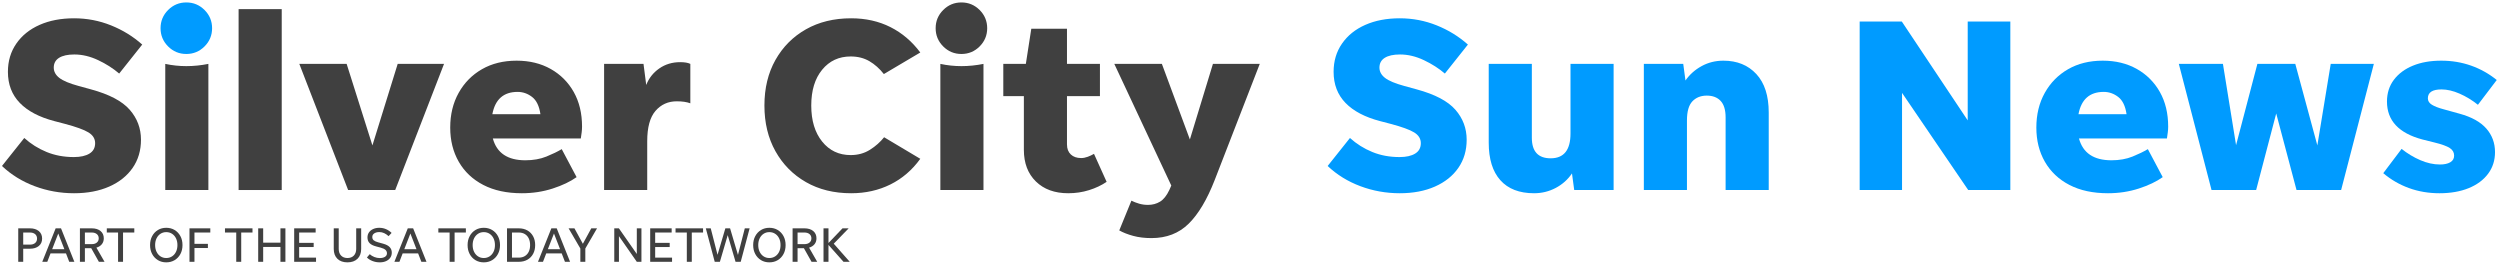 <svg xmlns="http://www.w3.org/2000/svg" width="454" height="48" viewBox="0 0 454 48">
  <g fill="none" fill-rule="evenodd">
    <path fill="#404040" d="M13.452,35.093 C10.962,35.093 8.576,34.665 6.297,33.81 C4.017,32.955 2.037,31.733 0.357,30.143 L4.407,25.058 C5.606,26.138 6.956,26.986 8.457,27.6 C9.957,28.216 11.607,28.523 13.407,28.523 C14.606,28.523 15.551,28.313 16.242,27.893 C16.932,27.474 17.277,26.843 17.277,26.003 C17.277,25.193 16.872,24.54 16.062,24.046 C15.252,23.551 13.827,23.033 11.787,22.493 L9.897,21.998 C7.136,21.278 5.037,20.176 3.597,18.69 C2.157,17.205 1.437,15.323 1.437,13.043 C1.437,11.093 1.947,9.383 2.967,7.913 C3.986,6.443 5.397,5.31 7.197,4.516 C8.997,3.721 11.082,3.323 13.452,3.323 C15.792,3.323 18.026,3.75 20.157,4.605 C22.287,5.46 24.177,6.623 25.827,8.093 L21.642,13.358 C20.562,12.428 19.294,11.618 17.839,10.928 C16.384,10.238 14.937,9.893 13.497,9.893 C12.297,9.893 11.374,10.096 10.729,10.5 C10.084,10.905 9.762,11.498 9.762,12.278 C9.762,12.998 10.099,13.621 10.774,14.145 C11.449,14.671 12.612,15.158 14.262,15.608 L16.557,16.238 C19.857,17.137 22.189,18.368 23.554,19.928 C24.919,21.488 25.602,23.303 25.602,25.373 C25.602,27.323 25.099,29.026 24.094,30.48 C23.089,31.936 21.671,33.068 19.842,33.878 C18.012,34.688 15.882,35.093 13.452,35.093"/>
    <polygon fill="#404040" points="43.331 34.508 51.161 34.508 51.161 1.658 43.331 1.658"/>
    <polyline fill="#404040" points="80.636 11.603 71.771 34.508 63.221 34.508 54.356 11.603 62.951 11.603 67.631 26.408 72.221 11.603 80.636 11.603"/>
    <path fill="#404040" d="M94 16.688C91.45 16.688 89.92 18.038 89.41 20.738L98.14 20.738C97.93 19.268 97.427 18.225 96.633 17.61 95.837 16.996 94.96 16.688 94 16.688zM104.71 32.168C103.57 32.978 102.123 33.668 100.368 34.238 98.613 34.807 96.745 35.093 94.765 35.093 92.035 35.093 89.703 34.59 87.768 33.585 85.833 32.581 84.348 31.178 83.313 29.378 82.278 27.578 81.76 25.508 81.76 23.168 81.76 20.799 82.27 18.698 83.29 16.868 84.31 15.038 85.72 13.605 87.52 12.57 89.32 11.535 91.42 11.018 93.82 11.018 96.16 11.018 98.222 11.52 100.008 12.525 101.792 13.531 103.187 14.926 104.193 16.71 105.198 18.496 105.7 20.588 105.7 22.988 105.7 23.318 105.678 23.663 105.633 24.023 105.588 24.383 105.535 24.759 105.475 25.148L89.5 25.148C90.22 27.788 92.185 29.108 95.395 29.108 96.835 29.108 98.11 28.883 99.22 28.433 100.33 27.983 101.26 27.533 102.01 27.083L104.71 32.168zM117.535 25.643L117.535 34.508 109.705 34.508 109.705 11.603 116.86 11.603 117.355 15.428C117.835 14.198 118.622 13.2 119.718 12.435 120.812 11.671 122.08 11.288 123.52 11.288 124.33 11.288 124.945 11.393 125.365 11.603L125.365 18.758C125.034 18.639 124.668 18.549 124.263 18.488 123.857 18.428 123.4 18.398 122.89 18.398 121.33 18.398 120.047 18.976 119.043 20.131 118.037 21.286 117.535 23.123 117.535 25.643M154.569 35.093C151.449 35.093 148.711 34.418 146.357 33.068 144.001 31.718 142.156 29.85 140.822 27.466 139.487 25.08 138.819 22.313 138.819 19.163 138.819 16.012 139.487 13.253 140.822 10.883 142.156 8.514 144.001 6.661 146.357 5.325 148.711 3.991 151.449 3.323 154.569 3.323 157.209 3.323 159.587 3.856 161.702 4.921 163.817 5.986 165.624 7.523 167.124 9.533L160.509 13.448C159.729 12.458 158.851 11.678 157.877 11.108 156.901 10.538 155.769 10.253 154.479 10.253 152.349 10.253 150.624 11.056 149.304 12.66 147.984 14.266 147.324 16.433 147.324 19.163 147.324 21.893 147.984 24.076 149.304 25.71 150.624 27.345 152.349 28.163 154.479 28.163 155.799 28.163 156.969 27.841 157.989 27.195 159.009 26.551 159.864 25.793 160.554 24.923L167.124 28.838C165.654 30.878 163.846 32.431 161.702 33.495 159.556 34.56 157.179 35.093 154.569 35.093M170.769 34.508L170.769 11.603C172.029 11.873 173.304 12.008 174.594 12.008 175.914 12.008 177.249 11.873 178.599 11.603L178.599 34.508 170.769 34.508zM174.594 9.803C173.304 9.803 172.201 9.346 171.287 8.431 170.371 7.516 169.914 6.413 169.914 5.123 169.914 3.833 170.371 2.731 171.287 1.815 172.201.901 173.304.443 174.594.443 175.884.443 176.986.901 177.902 1.815 178.816 2.731 179.274 3.833 179.274 5.123 179.274 6.413 178.816 7.516 177.902 8.431 176.986 9.346 175.884 9.803 174.594 9.803zM200.964 33.023C200.034 33.653 198.968 34.156 197.769 34.53 196.569 34.905 195.309 35.093 193.989 35.093 191.529 35.093 189.571 34.381 188.116 32.955 186.661 31.531 185.934 29.618 185.934 27.218L185.934 17.453 182.199 17.453 182.199 11.603 186.294 11.603 187.284 5.213 193.764 5.213 193.764 11.603 199.749 11.603 199.749 17.453 193.764 17.453 193.764 26.228C193.764 27.009 193.996 27.616 194.461 28.051 194.926 28.486 195.548 28.703 196.329 28.703 196.718 28.703 197.116 28.628 197.521 28.478 197.926 28.328 198.309 28.148 198.669 27.938L200.964 33.023M220.583 32.708C219.203 36.247 217.628 38.888 215.858 40.628 214.088 42.368 211.838 43.238 209.108 43.238 207.878 43.238 206.768 43.103 205.778 42.833 204.788 42.563 203.948 42.232 203.258 41.843L205.463 36.443C205.883 36.652 206.348 36.832 206.858 36.983 207.368 37.133 207.908 37.208 208.478 37.208 209.288 37.208 210.015 37.013 210.661 36.623 211.306 36.233 211.868 35.527 212.348 34.508L212.708 33.698 202.358 11.603 210.998 11.603 216.083 25.328 220.268 11.603 228.773 11.603 220.583 32.708"/>
    <path fill="#009BFF" class='no-color-change' d="M254.197 35.093C251.707 35.093 249.322 34.665 247.042 33.81 244.762 32.955 242.782 31.733 241.102 30.143L245.152 25.058C246.352 26.138 247.701 26.986 249.202 27.6 250.702 28.216 252.352 28.523 254.152 28.523 255.352 28.523 256.297 28.313 256.987 27.893 257.677 27.474 258.022 26.843 258.022 26.003 258.022 25.193 257.617 24.54 256.807 24.046 255.997 23.551 254.572 23.033 252.532 22.493L250.642 21.998C247.882 21.278 245.782 20.176 244.342 18.69 242.902 17.205 242.182 15.323 242.182 13.043 242.182 11.093 242.692 9.383 243.712 7.913 244.732 6.443 246.142 5.31 247.942 4.516 249.742 3.721 251.827 3.323 254.197 3.323 256.537 3.323 258.772 3.75 260.902 4.605 263.032 5.46 264.922 6.623 266.572 8.093L262.387 13.358C261.307 12.428 260.039 11.618 258.585 10.928 257.129 10.238 255.682 9.893 254.242 9.893 253.042 9.893 252.119 10.096 251.474 10.5 250.829 10.905 250.507 11.498 250.507 12.278 250.507 12.998 250.845 13.621 251.52 14.145 252.195 14.671 253.357 15.158 255.007 15.608L257.302 16.238C260.602 17.137 262.934 18.368 264.3 19.928 265.664 21.488 266.347 23.303 266.347 25.373 266.347 27.323 265.845 29.026 264.84 30.48 263.834 31.936 262.417 33.068 260.587 33.878 258.757 34.688 256.627 35.093 254.197 35.093M285.877 34.508L285.472 31.493C284.721 32.603 283.74 33.48 282.524 34.125 281.309 34.77 279.997 35.093 278.587 35.093 275.916 35.093 273.877 34.306 272.467 32.73 271.056 31.155 270.352 28.883 270.352 25.913L270.352 11.603 278.182 11.603 278.182 25.013C278.182 27.503 279.322 28.748 281.602 28.748 284.002 28.748 285.202 27.248 285.202 24.248L285.202 11.603 293.032 11.603 293.032 34.508 285.877 34.508M306.351 21.863L306.351 34.508 298.522 34.508 298.522 11.603 305.677 11.603 306.081 14.618C306.831 13.538 307.806 12.668 309.007 12.008 310.206 11.349 311.527 11.018 312.967 11.018 315.456 11.018 317.451 11.828 318.951 13.448 320.451 15.068 321.201 17.393 321.201 20.423L321.201 34.508 313.371 34.508 313.371 21.323C313.371 19.973 313.071 18.976 312.471 18.33 311.871 17.685 311.032 17.363 309.951 17.363 308.871 17.363 308.001 17.708 307.342 18.398 306.681 19.089 306.351 20.243 306.351 21.863"/>
    <polyline fill="#009BFF" class='no-color-change' points="357.426 34.508 345.41 16.868 345.41 34.508 337.716 34.508 337.716 3.908 345.366 3.908 357.336 21.863 357.336 3.908 365.076 3.908 365.076 34.508 357.426 34.508"/>
    <path fill="#009BFF" class='no-color-change' d="M382.04,16.688 C379.49,16.688 377.96,18.038 377.451,20.738 L386.18,20.738 C385.97,19.268 385.468,18.225 384.673,17.61 C383.878,16.996 383,16.688 382.04,16.688 Z M392.75,32.168 C391.61,32.978 390.163,33.668 388.408,34.238 C386.653,34.807 384.785,35.093 382.805,35.093 C380.075,35.093 377.743,34.59 375.808,33.585 C373.873,32.581 372.388,31.178 371.353,29.378 C370.318,27.578 369.801,25.508 369.801,23.168 C369.801,20.799 370.31,18.698 371.33,16.868 C372.35,15.038 373.761,13.605 375.56,12.57 C377.36,11.535 379.46,11.018 381.86,11.018 C384.201,11.018 386.263,11.52 388.048,12.525 C389.832,13.531 391.227,14.926 392.233,16.71 C393.238,18.496 393.741,20.588 393.741,22.988 C393.741,23.318 393.718,23.663 393.673,24.023 C393.628,24.383 393.575,24.759 393.515,25.148 L377.54,25.148 C378.261,27.788 380.225,29.108 383.435,29.108 C384.875,29.108 386.15,28.883 387.261,28.433 C388.37,27.983 389.3,27.533 390.051,27.083 L392.75,32.168 Z"/>
    <polyline fill="#009BFF" class='no-color-change' points="417.05 34.508 413.36 20.603 409.715 34.508 401.615 34.508 395.675 11.603 403.685 11.603 406.07 26.363 409.94 11.603 416.825 11.603 420.83 26.408 423.26 11.603 431.09 11.603 425.15 34.508 417.05 34.508"/>
    <path fill="#009BFF" class='no-color-change' d="M443.014,35.093 C441.034,35.093 439.182,34.778 437.457,34.148 C435.731,33.518 434.179,32.618 432.8,31.448 L436.13,27.038 C437.179,27.878 438.312,28.561 439.527,29.085 C440.742,29.611 441.934,29.873 443.104,29.873 C443.884,29.873 444.507,29.738 444.972,29.468 C445.437,29.198 445.669,28.793 445.669,28.253 C445.669,27.683 445.407,27.225 444.882,26.881 C444.357,26.536 443.419,26.198 442.07,25.868 L439.909,25.328 C435.619,24.188 433.474,21.893 433.474,18.443 C433.474,16.913 433.894,15.593 434.735,14.483 C435.574,13.373 436.729,12.518 438.2,11.918 C439.669,11.318 441.379,11.018 443.329,11.018 C445.249,11.018 447.057,11.318 448.752,11.918 C450.447,12.518 451.999,13.388 453.409,14.528 L449.99,19.028 C448.939,18.188 447.829,17.514 446.659,17.003 C445.49,16.493 444.394,16.238 443.374,16.238 C441.724,16.238 440.899,16.778 440.899,17.858 C440.899,18.338 441.147,18.728 441.642,19.028 C442.137,19.328 442.834,19.599 443.735,19.838 L446.659,20.648 C448.849,21.248 450.469,22.148 451.519,23.348 C452.569,24.548 453.095,25.974 453.095,27.623 C453.095,29.123 452.674,30.435 451.834,31.56 C450.994,32.685 449.817,33.556 448.302,34.171 C446.787,34.785 445.024,35.093 443.014,35.093"/>
    <path fill="#404040" d="M30.012,34.508 L30.012,11.603 C31.272,11.873 32.546,12.008 33.837,12.008 C35.156,12.008 36.492,11.873 37.842,11.603 L37.842,34.508 L30.012,34.508"/>
    <path fill="#009BFF" class='no-color-change' d="M33.837,9.803 C32.546,9.803 31.444,9.346 30.529,8.431 C29.614,7.516 29.157,6.413 29.157,5.123 C29.157,3.833 29.614,2.731 30.529,1.815 C31.444,0.901 32.546,0.443 33.837,0.443 C35.126,0.443 36.229,0.901 37.144,1.815 C38.059,2.731 38.517,3.833 38.517,5.123 C38.517,6.413 38.059,7.516 37.144,8.431 C36.229,9.346 35.126,9.803 33.837,9.803"/>
    <path fill="#404040" d="M4.216 44.425L5.432 44.425C5.831 44.425 6.147 44.326 6.379 44.13 6.611 43.933 6.728 43.665 6.728 43.325 6.728 42.985 6.611 42.718 6.379 42.521 6.147 42.324 5.831 42.226 5.432 42.226L4.216 42.226 4.216 44.425zM3.313 47.544L3.313 41.466 5.432 41.466C6.111 41.466 6.65 41.633 7.05 41.966 7.449 42.301 7.648 42.753 7.648 43.325 7.648 43.892 7.449 44.34 7.05 44.671 6.65 45.001 6.111 45.167 5.432 45.167L4.216 45.167 4.216 47.544 3.313 47.544zM9.472 45.256L11.689 45.256 10.58 42.405 9.472 45.256zM12.574 47.544L11.984 46.016 9.177 46.016 8.587 47.544 7.675 47.544 10.107 41.466 11.081 41.466 13.503 47.544 12.574 47.544zM15.416 44.335L16.659 44.335C17.046 44.335 17.354 44.24 17.584 44.049 17.813 43.859 17.928 43.602 17.928 43.28 17.928 42.959 17.813 42.703 17.584 42.512 17.354 42.321 17.046 42.226 16.659 42.226L15.416 42.226 15.416 44.335zM15.416 45.077L15.416 47.544 14.513 47.544 14.513 41.466 16.659 41.466C17.332 41.466 17.865 41.628 18.259 41.953 18.652 42.278 18.848 42.721 18.848 43.28 18.848 43.704 18.729 44.062 18.491 44.353 18.253 44.645 17.925 44.851 17.508 44.97L18.983 47.544 17.955 47.544 16.569 45.077 15.416 45.077z"/>
    <polyline fill="#404040" points="21.441 47.544 21.441 42.226 19.394 42.226 19.394 41.466 24.39 41.466 24.39 42.226 22.344 42.226 22.344 47.544 21.441 47.544"/>
    <path fill="#404040" d="M30.191,46.856 C30.585,46.856 30.935,46.756 31.242,46.557 C31.549,46.357 31.789,46.082 31.961,45.73 C32.134,45.378 32.221,44.97 32.221,44.505 C32.221,44.04 32.134,43.632 31.961,43.28 C31.789,42.929 31.549,42.653 31.242,42.454 C30.935,42.254 30.585,42.154 30.191,42.154 C29.798,42.154 29.45,42.254 29.146,42.454 C28.842,42.653 28.603,42.929 28.431,43.28 C28.258,43.632 28.171,44.04 28.171,44.505 C28.171,44.97 28.258,45.378 28.431,45.73 C28.603,46.082 28.842,46.357 29.146,46.557 C29.45,46.756 29.798,46.856 30.191,46.856 Z M30.191,47.643 C29.62,47.643 29.113,47.508 28.672,47.241 C28.231,46.972 27.884,46.603 27.631,46.132 C27.377,45.661 27.251,45.119 27.251,44.505 C27.251,43.892 27.377,43.349 27.631,42.879 C27.884,42.407 28.231,42.038 28.672,41.77 C29.113,41.502 29.62,41.368 30.191,41.368 C30.764,41.368 31.272,41.502 31.716,41.77 C32.159,42.038 32.508,42.407 32.762,42.879 C33.015,43.349 33.141,43.892 33.141,44.505 C33.141,45.119 33.015,45.661 32.762,46.132 C32.508,46.603 32.159,46.972 31.716,47.241 C31.272,47.508 30.764,47.643 30.191,47.643 Z"/>
    <polyline fill="#404040" points="35.314 47.544 34.411 47.544 34.411 41.466 38.192 41.466 38.192 42.226 35.314 42.226 35.314 44.282 37.754 44.282 37.754 45.041 35.314 45.041 35.314 47.544"/>
    <polyline fill="#404040" points="42.902 47.544 42.902 42.226 40.855 42.226 40.855 41.466 45.852 41.466 45.852 42.226 43.805 42.226 43.805 47.544 42.902 47.544"/>
    <polyline fill="#404040" points="46.889 47.544 46.889 41.466 47.792 41.466 47.792 44.067 50.929 44.067 50.929 41.466 51.832 41.466 51.832 47.544 50.929 47.544 50.929 44.845 47.792 44.845 47.792 47.544 46.889 47.544"/>
    <polyline fill="#404040" points="53.423 47.544 53.423 41.466 57.32 41.466 57.32 42.226 54.326 42.226 54.326 44.103 56.962 44.103 56.962 44.862 54.326 44.862 54.326 46.785 57.392 46.785 57.392 47.544 53.423 47.544"/>
    <path fill="#404040" d="M63.095 46.856C63.589 46.856 63.978 46.707 64.261 46.409 64.544 46.111 64.686 45.709 64.686 45.202L64.686 41.466 65.588 41.466 65.588 45.211C65.588 45.968 65.366 46.563 64.922 46.995 64.478 47.426 63.869 47.643 63.095 47.643 62.32 47.643 61.712 47.426 61.271 46.995 60.83 46.563 60.609 45.968 60.609 45.211L60.609 41.466 61.512 41.466 61.512 45.202C61.512 45.709 61.654 46.111 61.937 46.409 62.22 46.707 62.606 46.856 63.095 46.856M68.958 47.643C68.499 47.643 68.061 47.562 67.644 47.402 67.227 47.241 66.89 47.026 66.634 46.758L67.144 46.159C67.382 46.38 67.663 46.552 67.988 46.677 68.313 46.802 68.636 46.865 68.958 46.865 69.351 46.865 69.669 46.789 69.91 46.637 70.151 46.485 70.272 46.275 70.272 46.007 70.272 45.763 70.186 45.557 70.013 45.39 69.84 45.223 69.545 45.083 69.128 44.97L68.288 44.746C67.745 44.604 67.35 44.401 67.103 44.139 66.856 43.876 66.732 43.534 66.732 43.111 66.732 42.765 66.825 42.461 67.009 42.199 67.194 41.937 67.449 41.733 67.774 41.587 68.098 41.441 68.467 41.368 68.878 41.368 69.313 41.368 69.721 41.45 70.102 41.614 70.484 41.777 70.82 42.006 71.112 42.297L70.567 42.887C70.311 42.649 70.044 42.466 69.767 42.338 69.49 42.209 69.196 42.145 68.887 42.145 68.511 42.145 68.204 42.224 67.966 42.382 67.728 42.54 67.608 42.759 67.608 43.039 67.608 43.295 67.693 43.495 67.863 43.638 68.033 43.781 68.293 43.901 68.645 43.996L69.584 44.255C70.126 44.404 70.522 44.612 70.773 44.881 71.023 45.149 71.148 45.483 71.148 45.882 71.148 46.234 71.056 46.542 70.871 46.807 70.686 47.072 70.43 47.277 70.102 47.423 69.774 47.57 69.393 47.643 68.958 47.643M73.418 45.256L75.635 45.256 74.527 42.405 73.418 45.256zM76.52 47.544L75.93 46.016 73.123 46.016 72.534 47.544 71.622 47.544 74.053 41.466 75.027 41.466 77.45 47.544 76.52 47.544z"/>
    <polyline fill="#404040" points="81.651 47.544 81.651 42.226 79.604 42.226 79.604 41.466 84.601 41.466 84.601 42.226 82.554 42.226 82.554 47.544 81.651 47.544"/>
    <path fill="#404040" d="M87.854 46.856C88.248 46.856 88.598 46.756 88.905 46.557 89.211 46.357 89.451 46.082 89.624 45.73 89.797 45.378 89.883 44.97 89.883 44.505 89.883 44.04 89.797 43.632 89.624 43.28 89.451 42.929 89.211 42.653 88.905 42.454 88.598 42.254 88.248 42.154 87.854 42.154 87.461 42.154 87.113 42.254 86.809 42.454 86.505 42.653 86.266 42.929 86.093 43.28 85.921 43.632 85.834 44.04 85.834 44.505 85.834 44.97 85.921 45.378 86.093 45.73 86.266 46.082 86.505 46.357 86.809 46.557 87.113 46.756 87.461 46.856 87.854 46.856zM87.854 47.643C87.282 47.643 86.776 47.508 86.335 47.241 85.894 46.972 85.547 46.603 85.294 46.132 85.04 45.661 84.914 45.119 84.914 44.505 84.914 43.892 85.04 43.349 85.294 42.879 85.547 42.407 85.894 42.038 86.335 41.77 86.776 41.502 87.282 41.368 87.854 41.368 88.427 41.368 88.934 41.502 89.379 41.77 89.822 42.038 90.171 42.407 90.424 42.879 90.677 43.349 90.804 43.892 90.804 44.505 90.804 45.119 90.677 45.661 90.424 46.132 90.171 46.603 89.822 46.972 89.379 47.241 88.934 47.508 88.427 47.643 87.854 47.643zM92.976 46.785L94.21 46.785C94.639 46.785 95.007 46.691 95.314 46.503 95.621 46.316 95.856 46.052 96.02 45.712 96.184 45.372 96.266 44.97 96.266 44.505 96.266 44.04 96.184 43.638 96.02 43.299 95.856 42.959 95.621 42.695 95.314 42.508 95.007 42.32 94.639 42.226 94.21 42.226L92.976 42.226 92.976 46.785zM92.073 47.544L92.073 41.466 94.21 41.466C94.805 41.466 95.327 41.593 95.774 41.846 96.221 42.099 96.568 42.454 96.815 42.91 97.063 43.365 97.186 43.897 97.186 44.505 97.186 45.113 97.063 45.645 96.815 46.101 96.568 46.557 96.221 46.911 95.774 47.164 95.327 47.418 94.805 47.544 94.21 47.544L92.073 47.544zM99.492 45.256L101.709 45.256 100.601 42.405 99.492 45.256zM102.594 47.544L102.004 46.016 99.197 46.016 98.607 47.544 97.696 47.544 100.127 41.466 101.101 41.466 103.524 47.544 102.594 47.544z"/>
    <polyline fill="#404040" points="106.295 45.131 106.295 47.544 105.392 47.544 105.392 45.131 103.256 41.466 104.319 41.466 105.848 44.273 107.377 41.466 108.422 41.466 106.295 45.131"/>
    <polyline fill="#404040" points="115.644 47.544 112.4 42.887 112.4 47.544 111.551 47.544 111.551 41.466 112.391 41.466 115.644 46.123 115.644 41.466 116.485 41.466 116.485 47.544 115.644 47.544"/>
    <polyline fill="#404040" points="118.076 47.544 118.076 41.466 121.973 41.466 121.973 42.226 118.979 42.226 118.979 44.103 121.616 44.103 121.616 44.862 118.979 44.862 118.979 46.785 122.045 46.785 122.045 47.544 118.076 47.544"/>
    <polyline fill="#404040" points="124.726 47.544 124.726 42.226 122.679 42.226 122.679 41.466 127.676 41.466 127.676 42.226 125.629 42.226 125.629 47.544 124.726 47.544"/>
    <polyline fill="#404040" points="133.575 47.544 132.154 42.7 130.733 47.544 129.794 47.544 128.176 41.466 129.07 41.466 130.304 46.275 131.725 41.466 132.583 41.466 134.013 46.293 135.256 41.466 136.132 41.466 134.514 47.544 133.575 47.544"/>
    <path fill="#404040" d="M139.716 46.856C140.11 46.856 140.46 46.756 140.767 46.557 141.074 46.357 141.313 46.082 141.486 45.73 141.659 45.378 141.746 44.97 141.746 44.505 141.746 44.04 141.659 43.632 141.486 43.28 141.313 42.929 141.074 42.653 140.767 42.454 140.46 42.254 140.11 42.154 139.716 42.154 139.323 42.154 138.975 42.254 138.671 42.454 138.367 42.653 138.128 42.929 137.955 43.28 137.783 43.632 137.696 44.04 137.696 44.505 137.696 44.97 137.783 45.378 137.955 45.73 138.128 46.082 138.367 46.357 138.671 46.557 138.975 46.756 139.323 46.856 139.716 46.856zM139.716 47.643C139.144 47.643 138.638 47.508 138.197 47.241 137.756 46.972 137.409 46.603 137.156 46.132 136.902 45.661 136.776 45.119 136.776 44.505 136.776 43.892 136.902 43.349 137.156 42.879 137.409 42.407 137.756 42.038 138.197 41.77 138.638 41.502 139.144 41.368 139.716 41.368 140.289 41.368 140.797 41.502 141.241 41.77 141.684 42.038 142.033 42.407 142.286 42.879 142.539 43.349 142.666 43.892 142.666 44.505 142.666 45.119 142.539 45.661 142.286 46.132 142.033 46.603 141.684 46.972 141.241 47.241 140.797 47.508 140.289 47.643 139.716 47.643zM144.838 44.335L146.081 44.335C146.468 44.335 146.776 44.24 147.006 44.049 147.235 43.859 147.35 43.602 147.35 43.28 147.35 42.959 147.235 42.703 147.006 42.512 146.776 42.321 146.468 42.226 146.081 42.226L144.838 42.226 144.838 44.335zM144.838 45.077L144.838 47.544 143.935 47.544 143.935 41.466 146.081 41.466C146.754 41.466 147.287 41.628 147.681 41.953 148.074 42.278 148.271 42.721 148.271 43.28 148.271 43.704 148.151 44.062 147.913 44.353 147.675 44.645 147.347 44.851 146.93 44.97L148.405 47.544 147.377 47.544 145.991 45.077 144.838 45.077z"/>
    <polyline fill="#404040" points="153.178 47.544 150.452 44.478 150.452 47.544 149.549 47.544 149.549 41.466 150.452 41.466 150.452 44.13 152.999 41.466 154.116 41.466 151.408 44.255 154.313 47.544 153.178 47.544"/>
  </g>
</svg>
